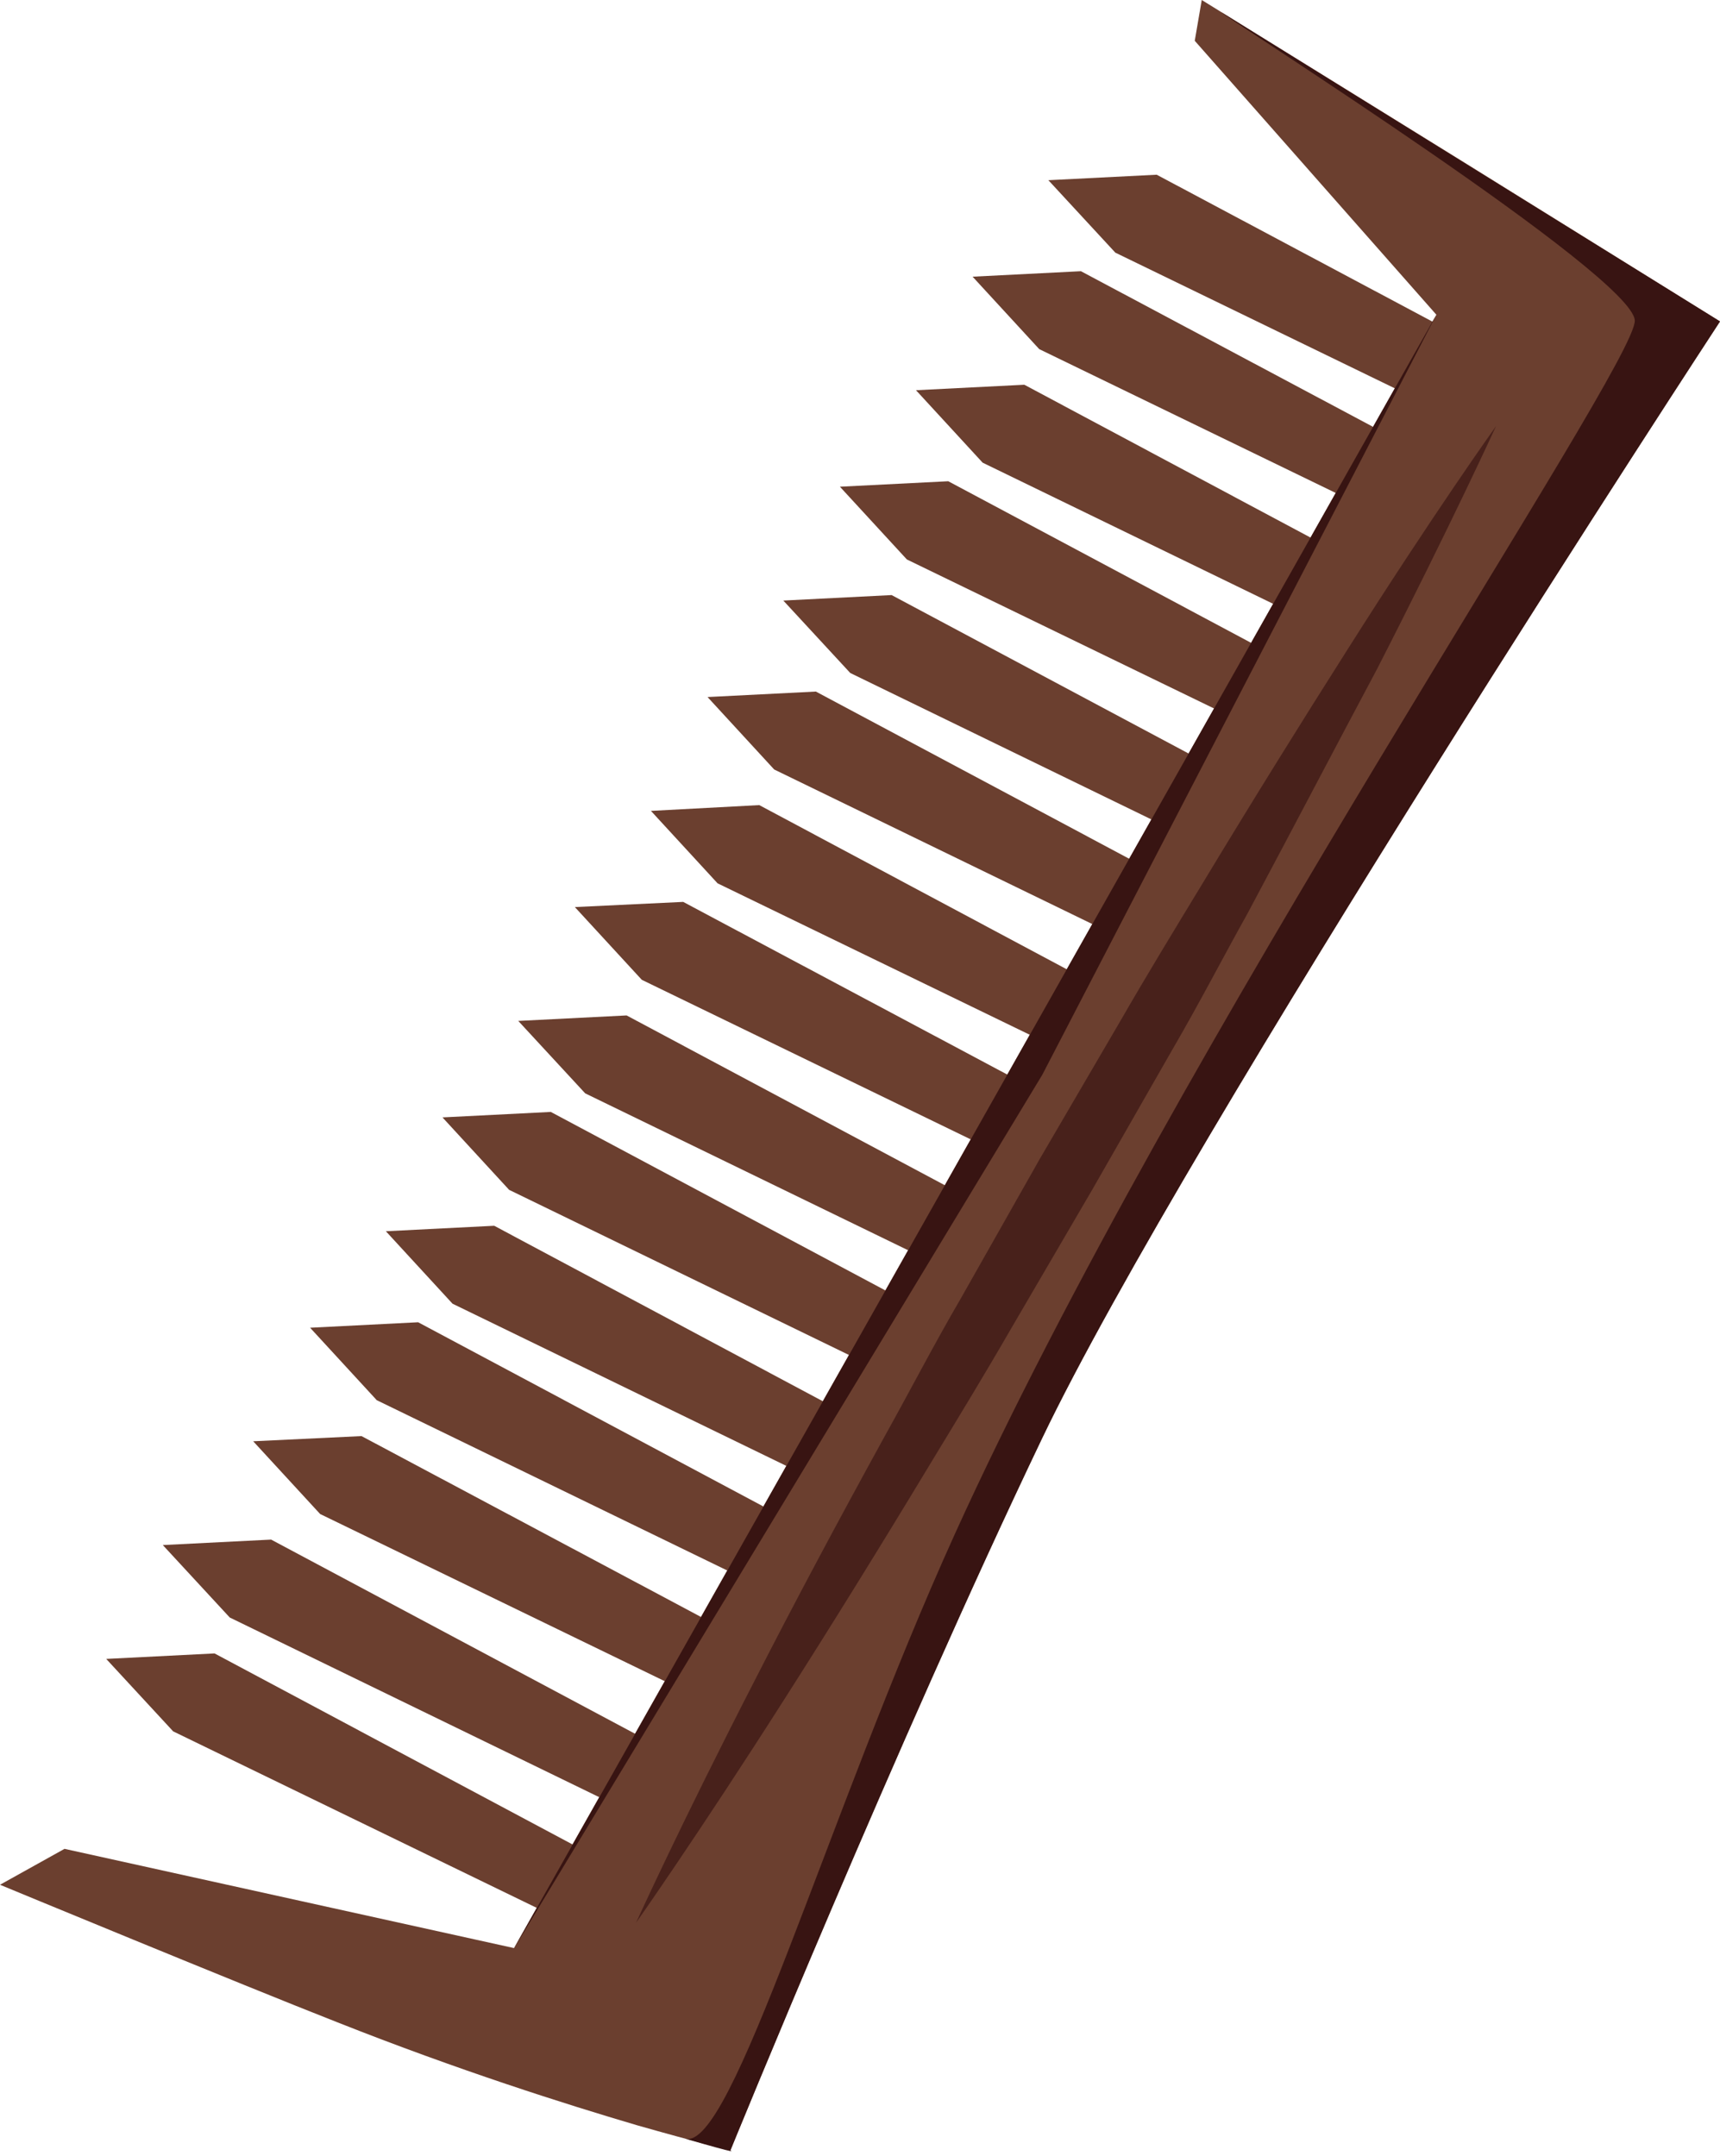 <svg xmlns="http://www.w3.org/2000/svg" viewBox="0 0 56.52 70.82"><title>Depositphotos_127441422_02</title><g data-name="Layer 2"><g data-name="Layer 1"><path d="M56.52 10.56S39 37.31 34.24 47.26 24 70.65 24 70.65s-1.14-.28-3.07-.83c-2.34-.69-5.85-1.8-9.84-3.38C8 65.23 0 61.92 0 61.92l2.12-1.18L16.89 64 47.2 10.34l-7.94-9L39.49 0l8.63 5.34z" fill="#6b3f2f"/><path fill="#6b3f2f" d="M3.49 54.5l2.2 2.38 12.65 6.14 1.12-2.08-12.41-6.62-3.56.18z"/><path fill="#6b3f2f" d="M5.35 50.76l2.2 2.38 12.65 6.15 1.12-2.09-12.41-6.62-3.56.18z"/><path fill="#6b3f2f" d="M8.32 47.35l2.2 2.39 12.66 6.14 1.11-2.09-12.41-6.61-3.56.17z"/><path fill="#6b3f2f" d="M10.19 43.62L12.38 46l12.66 6.15 1.11-2.09-12.41-6.62-3.55.18z"/><path fill="#6b3f2f" d="M12.68 40.45l2.19 2.38 12.66 6.15 1.11-2.09-12.4-6.62-3.56.18z"/><path fill="#6b3f2f" d="M14.54 36.71l2.19 2.38 12.66 6.15 1.12-2.09-12.41-6.62-3.56.18z"/><path fill="#6b3f2f" d="M17.03 33.54l2.2 2.38 12.66 6.15L33 39.98l-12.41-6.62-3.56.18z"/><path fill="#6b3f2f" d="M18.89 29.8l2.2 2.39 12.66 6.14 1.11-2.09-12.41-6.61-3.56.17z"/><path fill="#6b3f2f" d="M21.39 26.64l2.19 2.38 12.66 6.14 1.11-2.09-12.4-6.62-3.56.19z"/><path fill="#6b3f2f" d="M23.25 22.9l2.19 2.38 12.66 6.15 1.12-2.09-12.41-6.62-3.56.18z"/><path fill="#6b3f2f" d="M25.74 19.73l2.2 2.38 12.65 6.15 1.12-2.09-12.41-6.62-3.56.18z"/><path fill="#6b3f2f" d="M27.6 15.99l2.2 2.39 12.66 6.14 1.11-2.09-12.41-6.62-3.56.18z"/><path fill="#6b3f2f" d="M30.1 12.82l2.19 2.38 12.66 6.15 1.11-2.09-12.4-6.62-3.56.18z"/><path fill="#6b3f2f" d="M31.96 9.09l2.19 2.38 12.66 6.14 1.12-2.09-12.41-6.61-3.56.18z"/><path fill="#6b3f2f" d="M34.45 5.92l2.2 2.38 12.65 6.14 1.12-2.09-12.41-6.61-3.56.18z"/><path d="M49.16 14s-1.48 3.24-3.92 8C44 24.32 42.57 27.06 41 30c-.81 1.45-1.61 3-2.48 4.49l-2.62 4.58-2.67 4.57c-.87 1.51-1.78 3-2.63 4.4-1.72 2.85-3.36 5.49-4.79 7.73-2.86 4.49-4.91 7.4-4.91 7.4s1.47-3.24 3.92-8c1.21-2.37 2.67-5.11 4.26-8 .81-1.45 1.61-3 2.48-4.49l2.61-4.61 2.67-4.57c.87-1.51 1.78-3 2.63-4.4 1.72-2.85 3.36-5.48 4.79-7.73 2.84-4.49 4.9-7.37 4.9-7.37z" fill="#381412" opacity=".68"/><path d="M56.52 10.56S39 37.31 34.24 47.26 24 70.65 24 70.65s.44.17-1.49-.39c1.54.45 4.65-10.56 8.87-19.87C38.69 34.28 53.78 12 53.72 10.53S40.41.67 40.13.4z" fill="#381412"/><path fill="#381412" d="M47.2 10.34L34.25 35.31l-17.36 28.7L47.2 10.34z"/></g></g></svg>